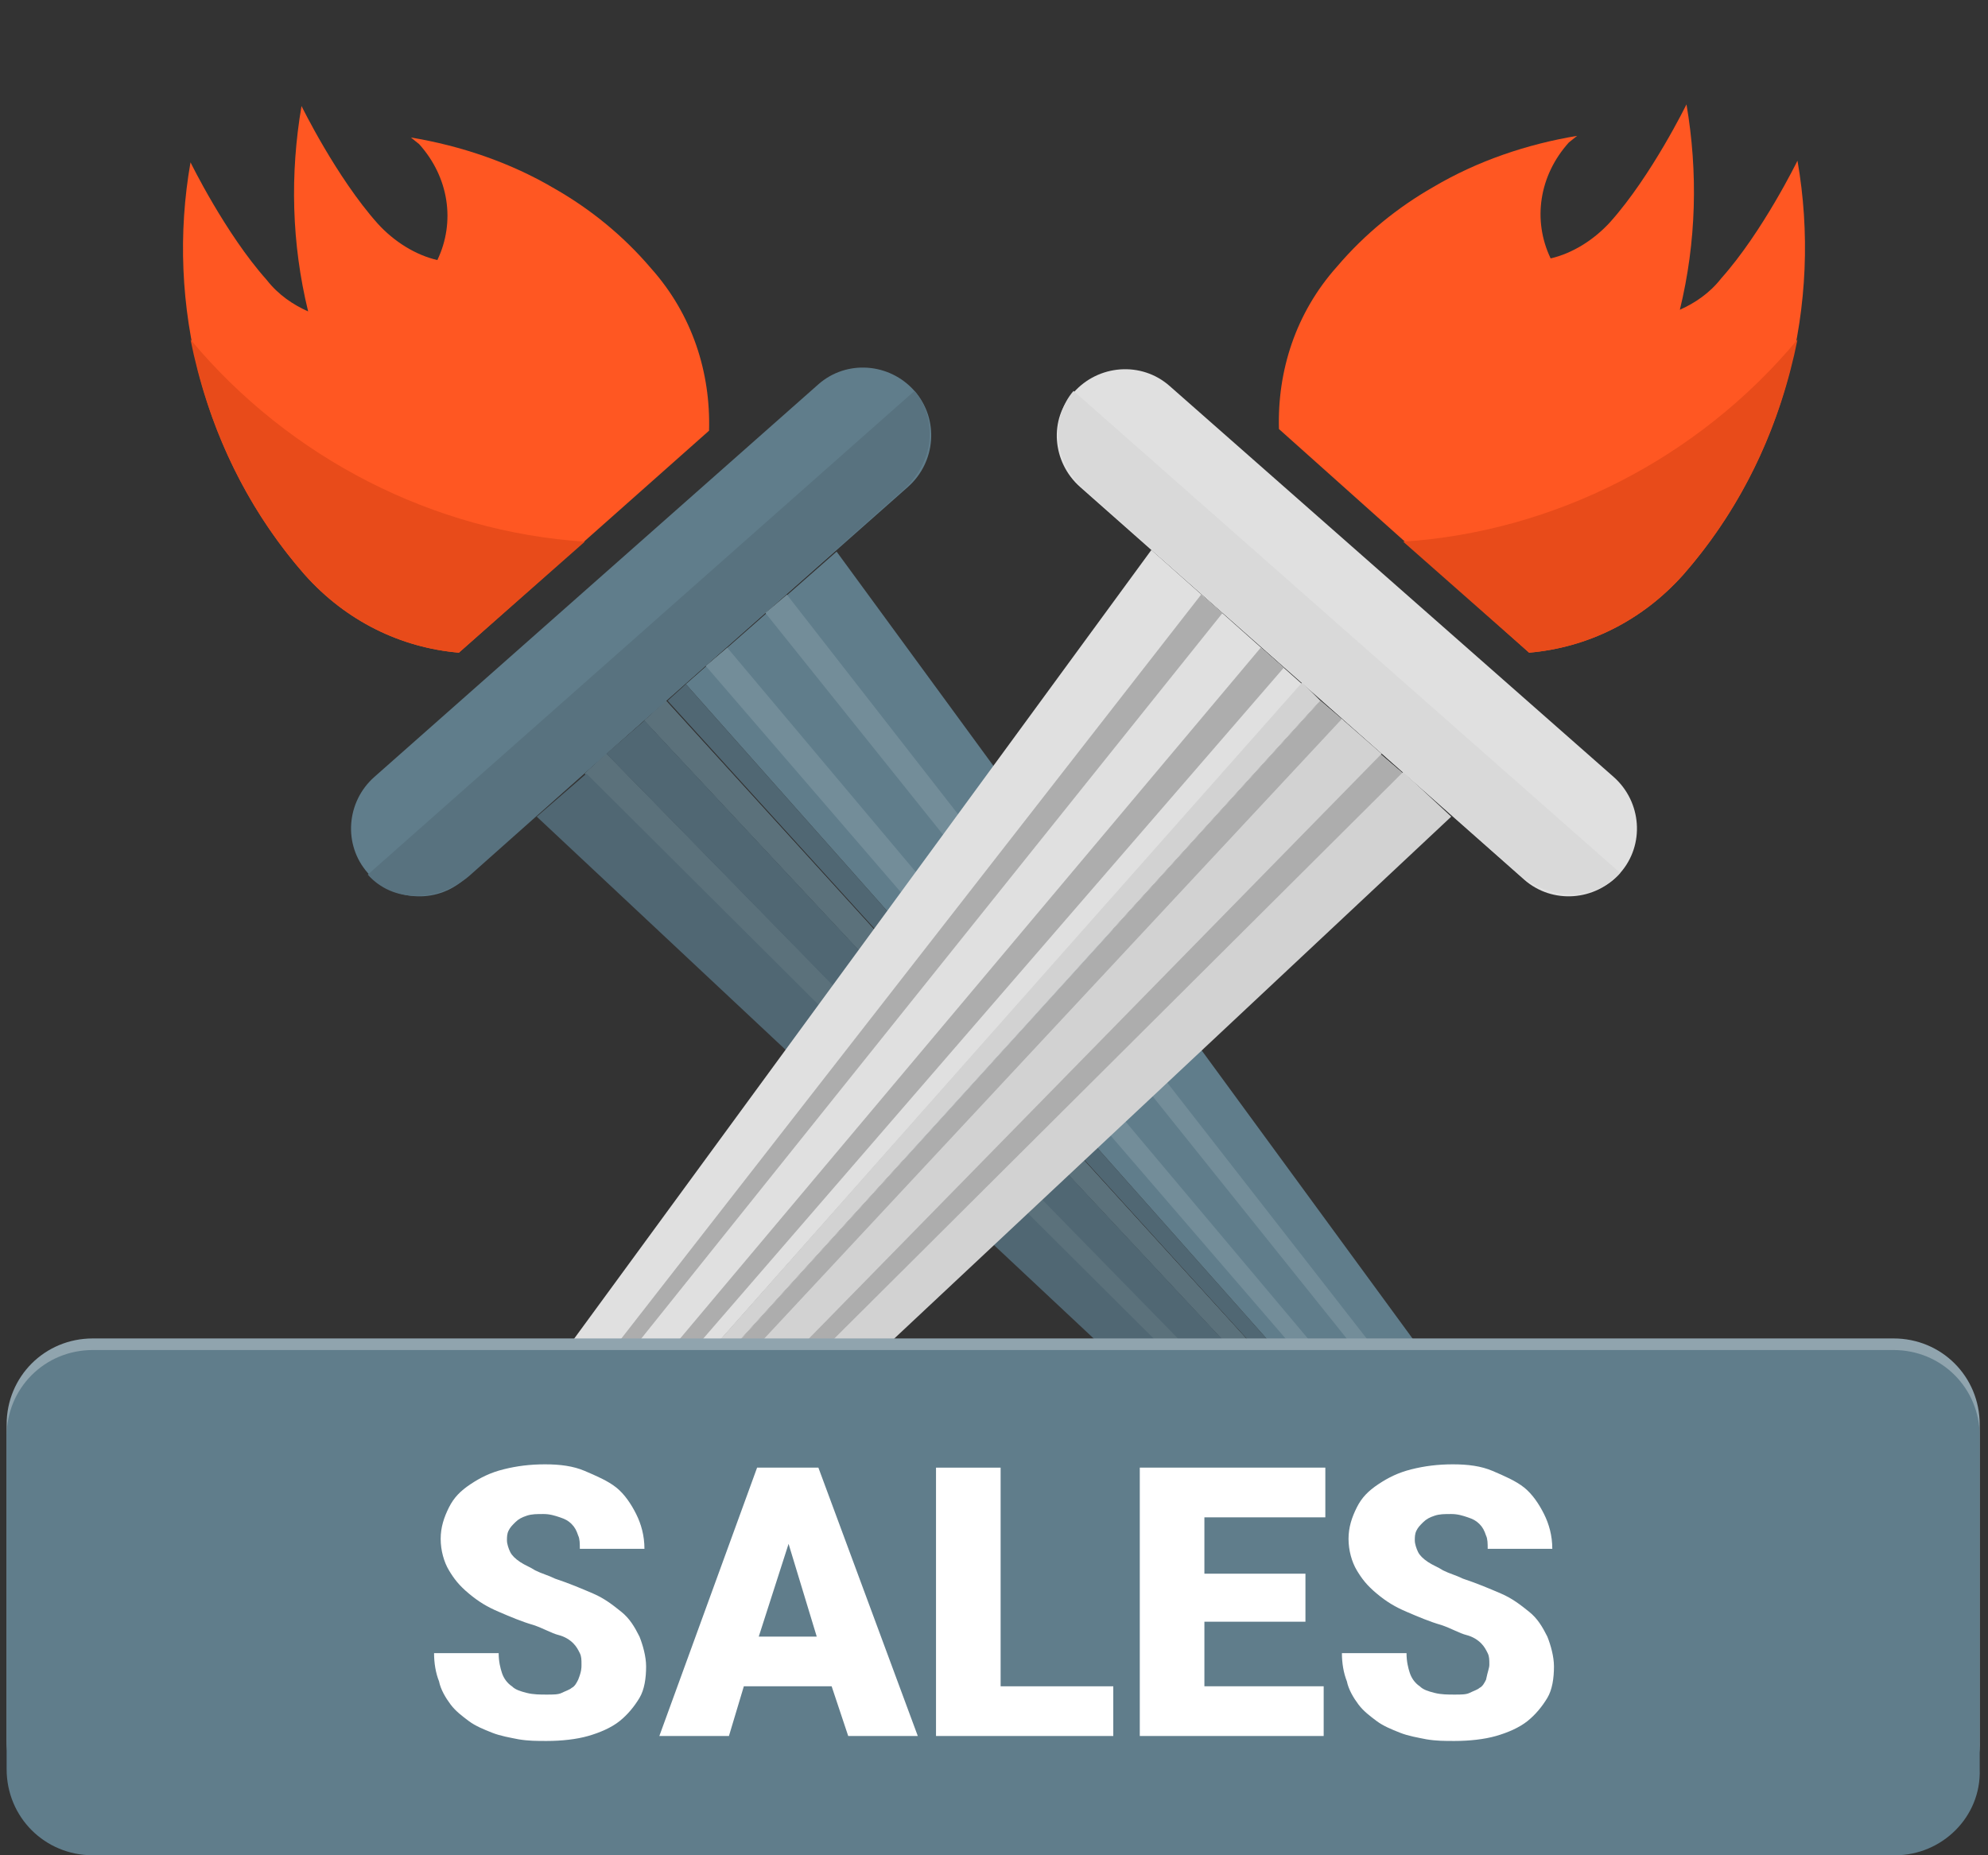 <?xml version="1.0" encoding="utf-8"?>
<!-- Generator: Adobe Illustrator 19.1.0, SVG Export Plug-In . SVG Version: 6.00 Build 0)  -->
<!DOCTYPE svg PUBLIC "-//W3C//DTD SVG 1.1//EN" "http://www.w3.org/Graphics/SVG/1.1/DTD/svg11.dtd">
<svg version="1.1" id="Layer_1" xmlns="http://www.w3.org/2000/svg" xmlns:xlink="http://www.w3.org/1999/xlink" x="0px" y="0px"
	 viewBox="0 0 120 112" enable-background="new 0 0 120 112" xml:space="preserve">
<rect x="0" y="0" width="120" height="112" fill="#333333" stroke="none"/>
<g>
	<path fill="#607D8B" d="M54.8,29.4L28,53.1c-1.7,1.5-4.3,1.3-5.8-0.4l0,0c-1.5-1.7-1.3-4.3,0.4-5.8l26.8-23.7
		c1.7-1.5,4.3-1.3,5.8,0.4l0,0C56.7,25.3,56.5,27.9,54.8,29.4z"/>
	<path fill="#607D8B" d="M88.4,98.4c-0.3,0.1-0.6,0.1-1,0.1L35.3,46.7l1.3-1.2L88.4,98.4z"/>
	<path fill="#607D8B" d="M90.4,97.5c-0.2,0.2-0.4,0.3-0.7,0.4L38.9,43.5l1.3-1.2L90.4,97.5z"/>
	<path fill="#607D8B" d="M92.7,93.8c-0.1,0.3-0.1,0.6-0.2,0.9c-0.1,0.5-0.4,0.9-0.6,1.3c-0.1,0.2-0.3,0.4-0.5,0.6
		c-0.1,0.2-0.3,0.3-0.5,0.5h0L41.4,41.3l9.1-8l41.2,56.3C92.7,90.8,93,92.4,92.7,93.8z"/>
	<path fill="#5B717B" d="M88.4,98.4c-0.3,0.1-0.6,0.1-1,0.1L35.3,46.7l1.3-1.2L88.4,98.4z"/>
	<path fill="#5B717B" d="M90.4,97.5c-0.2,0.2-0.4,0.3-0.7,0.4L38.9,43.5l1.3-1.2L90.4,97.5z"/>
	<path fill="#738D99" d="M43.9,39.1l47.9,57c-0.1,0.2-0.3,0.4-0.5,0.6L42.6,40.2L43.9,39.1z"/>
	<path fill="#738D99" d="M47.5,35.9l45.2,58c0,0.3-0.1,0.6-0.2,0.9L46.2,37L47.5,35.9z"/>
	<path fill="#58727F" d="M55.2,23.6c0.7,0.8,1,1.9,0.9,3c-0.1,1.1-0.7,2.2-1.6,3L28.3,52.9c-1.9,1.6-4.6,1.6-6.1-0.1L55.2,23.6z"/>
	<path fill="#506773" d="M90.9,97.1c-0.2,0.1-0.3,0.3-0.5,0.4L40.3,42.3l1.1-1L90.9,97.1z"/>
	<path fill="#506773" d="M89.7,97.9c-0.4,0.2-0.9,0.4-1.4,0.5L36.6,45.5l2.3-2L89.7,97.9z"/>
	<path fill="#506773" d="M87.4,98.5c-1.5,0.1-3-0.4-4.1-1.5L32.4,49.3l3-2.6L87.4,98.5z"/>
	<path fill="#FF5722" d="M18.4,34.7c2.5,2.8,5.8,4.4,9.3,4.7l15.1-13.4c0.1-3.5-1-7-3.5-9.8c-1.7-2-3.7-3.6-5.8-4.8
		c-2.7-1.6-5.7-2.6-8.7-3.1l0.5,0.4c1.8,2,2.2,4.7,1.1,7c-1.3-0.3-2.6-1.1-3.6-2.2c-2.5-2.8-4.6-7.1-4.6-7.1
		c-0.7,4.1-0.6,8.3,0.4,12.4c-0.9-0.4-1.8-1-2.5-1.9c-2.5-2.8-4.6-7.1-4.6-7.1C10,18.3,12.2,27.6,18.4,34.7z"/>
	<path fill="#E84B1A" d="M18.4,34.7c2.5,2.8,5.8,4.4,9.3,4.7l7.6-6.7c-9.1-0.6-17.8-5-23.8-12.2C12.5,25.5,14.7,30.5,18.4,34.7z"/>
	<path fill="#E0E0E0" d="M65.2,29.4L92,53.1c1.7,1.5,4.3,1.3,5.8-0.4l0,0c1.5-1.7,1.3-4.3-0.4-5.8L70.6,23.3
		c-1.7-1.5-4.3-1.3-5.8,0.4l0,0C63.3,25.3,63.5,27.9,65.2,29.4z"/>
	<path fill="#E0E0E0" d="M78.6,41.3L29.1,97.1h0c-0.2-0.2-0.3-0.3-0.5-0.5c-0.2-0.2-0.3-0.4-0.5-0.6c-0.3-0.4-0.5-0.8-0.6-1.3
		c-0.1-0.3-0.2-0.6-0.2-0.9c-0.2-1.4,0.1-3,1-4.3l41.2-56.3L78.6,41.3z"/>
	<path fill="#E0E0E0" d="M81.1,43.5L30.3,97.9c-0.2-0.1-0.4-0.2-0.7-0.4l50.1-55.2L81.1,43.5z"/>
	<path fill="#E0E0E0" d="M84.7,46.7L32.6,98.5c-0.3,0-0.7,0-1-0.1l51.7-52.9L84.7,46.7z"/>
	<path fill="#ADADAD" d="M84.7,46.7L32.6,98.5c-0.3,0-0.7,0-1-0.1l51.7-52.9L84.7,46.7z"/>
	<path fill="#ADADAD" d="M81.1,43.5L30.3,97.9c-0.2-0.1-0.4-0.2-0.7-0.4l50.1-55.2L81.1,43.5z"/>
	<path fill="#ADADAD" d="M76.1,39.1l-47.9,57c0.1,0.2,0.3,0.4,0.5,0.6l48.8-56.4L76.1,39.1z"/>
	<path fill="#ADADAD" d="M72.5,35.9l-45.2,58c0,0.3,0.1,0.6,0.2,0.9L73.8,37L72.5,35.9z"/>
	<path fill="#D9D9D9" d="M64.8,23.6c-0.7,0.8-1,1.9-0.9,3c0.1,1.1,0.7,2.2,1.6,3l26.2,23.2c1.9,1.6,4.6,1.6,6.1-0.1L64.8,23.6z"/>
	<path fill="#D2D2D2" d="M79.7,42.3L29.6,97.5c-0.2-0.1-0.3-0.2-0.5-0.4l49.5-55.9L79.7,42.3z"/>
	<path fill="#D2D2D2" d="M83.4,45.5L31.6,98.4c-0.5-0.1-0.9-0.3-1.4-0.5l50.8-54.5L83.4,45.5z"/>
	<path fill="#D2D2D2" d="M87.6,49.3L36.7,97c-1.1,1.1-2.6,1.6-4.1,1.5l52.1-51.9L87.6,49.3z"/>
	<path fill="#FF5722" d="M101.6,34.7c-2.5,2.8-5.8,4.4-9.3,4.7L77.2,25.9c-0.1-3.5,1-7,3.5-9.8c1.7-2,3.7-3.6,5.8-4.8
		c2.7-1.6,5.7-2.6,8.7-3.1l-0.5,0.4c-1.8,2-2.2,4.7-1.1,7c1.3-0.3,2.6-1.1,3.6-2.2c2.5-2.8,4.6-7.1,4.6-7.1
		c0.7,4.1,0.6,8.3-0.4,12.4c0.9-0.4,1.8-1,2.5-1.9c2.5-2.8,4.6-7.1,4.6-7.1C110,18.3,107.8,27.6,101.6,34.7z"/>
	<path fill="#E84B1A" d="M101.6,34.7c-2.5,2.8-5.8,4.4-9.3,4.7l-7.6-6.7c9.1-0.6,17.8-5,23.8-12.2C107.5,25.5,105.3,30.5,101.6,34.7
		z"/>
</g>
<path fill="#90A4AE" d="M114.4,110.3H5.6c-2.9,0-5.2-2.3-5.2-5.2V86c0-2.9,2.3-5.2,5.2-5.2h108.7c2.9,0,5.2,2.3,5.2,5.2v19.1
	C119.6,108,117.2,110.3,114.4,110.3z"/>
<path fill="#607D8B" d="M114.4,112H5.6c-2.9,0-5.2-2.3-5.2-5.2V86.7c0-2.9,2.3-5.2,5.2-5.2h108.7c2.9,0,5.2,2.3,5.2,5.2v20.1
	C119.6,109.7,117.2,112,114.4,112z"/>
<g>
	<path fill="#FFFFFF" d="M35.1,100.5c0-0.3,0-0.5-0.1-0.7s-0.2-0.4-0.4-0.6c-0.2-0.2-0.5-0.4-0.9-0.5s-0.9-0.4-1.5-0.6
		c-0.7-0.2-1.4-0.5-2.1-0.8c-0.7-0.3-1.2-0.6-1.8-1.1s-0.9-0.9-1.2-1.4c-0.3-0.5-0.5-1.2-0.5-1.9c0-0.7,0.2-1.3,0.5-1.9
		c0.3-0.6,0.7-1,1.3-1.4c0.6-0.4,1.2-0.7,2-0.9s1.6-0.3,2.5-0.3c0.9,0,1.7,0.1,2.4,0.4s1.4,0.6,1.9,1c0.5,0.4,0.9,1,1.2,1.6
		s0.5,1.3,0.5,2.1h-3.9c0-0.3,0-0.6-0.1-0.8c-0.1-0.3-0.2-0.5-0.4-0.7c-0.2-0.2-0.4-0.3-0.7-0.4s-0.6-0.2-1-0.2c-0.4,0-0.7,0-1,0.1
		s-0.5,0.2-0.7,0.4c-0.2,0.2-0.3,0.3-0.4,0.5c-0.1,0.2-0.1,0.4-0.1,0.6c0,0.2,0.1,0.5,0.2,0.7s0.3,0.4,0.6,0.6
		c0.3,0.2,0.6,0.3,0.9,0.5c0.4,0.2,0.8,0.3,1.2,0.5c0.9,0.3,1.6,0.6,2.3,0.9s1.2,0.7,1.7,1.1c0.5,0.4,0.8,0.9,1.1,1.5
		c0.2,0.5,0.4,1.2,0.4,1.8c0,0.7-0.1,1.4-0.4,1.9s-0.7,1-1.2,1.4c-0.5,0.4-1.2,0.7-1.9,0.9c-0.7,0.2-1.6,0.3-2.5,0.3
		c-0.6,0-1.1,0-1.7-0.1c-0.5-0.1-1.1-0.2-1.6-0.4s-1-0.4-1.4-0.7c-0.4-0.3-0.8-0.6-1.1-1c-0.3-0.4-0.6-0.9-0.7-1.4
		c-0.2-0.5-0.3-1.1-0.3-1.7h3.9c0,0.5,0.1,0.9,0.2,1.2s0.3,0.6,0.6,0.8c0.2,0.2,0.5,0.3,0.9,0.4s0.8,0.1,1.2,0.1
		c0.4,0,0.7,0,0.9-0.1s0.5-0.2,0.6-0.3c0.2-0.1,0.3-0.3,0.4-0.5C35.1,100.9,35.1,100.7,35.1,100.5z"/>
	<path fill="#FFFFFF" d="M50.2,101.8h-5.3l-0.9,3h-4.2l5.9-16.2h3.7l6,16.2h-4.2L50.2,101.8z M45.8,98.8h3.5l-1.7-5.6L45.8,98.8z"/>
	<path fill="#FFFFFF" d="M60.4,101.8h6.8v3H56.5V88.6h3.9V101.8z"/>
	<path fill="#FFFFFF" d="M78.8,97.9h-6.1v3.9h7.2v3H68.8V88.6H80v3h-7.3V95h6.1V97.9z"/>
	<path fill="#FFFFFF" d="M89.9,100.5c0-0.3,0-0.5-0.1-0.7s-0.2-0.4-0.4-0.6c-0.2-0.2-0.5-0.4-0.9-0.5s-0.9-0.4-1.5-0.6
		c-0.7-0.2-1.4-0.5-2.1-0.8c-0.7-0.3-1.2-0.6-1.8-1.1s-0.9-0.9-1.2-1.4c-0.3-0.5-0.5-1.2-0.5-1.9c0-0.7,0.2-1.3,0.5-1.9
		c0.3-0.6,0.7-1,1.3-1.4c0.6-0.4,1.2-0.7,2-0.9s1.6-0.3,2.5-0.3c0.9,0,1.7,0.1,2.4,0.4s1.4,0.6,1.9,1c0.5,0.4,0.9,1,1.2,1.6
		s0.5,1.3,0.5,2.1h-3.9c0-0.3,0-0.6-0.1-0.8c-0.1-0.3-0.2-0.5-0.4-0.7c-0.2-0.2-0.4-0.3-0.7-0.4s-0.6-0.2-1-0.2c-0.4,0-0.7,0-1,0.1
		s-0.5,0.2-0.7,0.4c-0.2,0.2-0.3,0.3-0.4,0.5c-0.1,0.2-0.1,0.4-0.1,0.6c0,0.2,0.1,0.5,0.2,0.7s0.3,0.4,0.6,0.6
		c0.3,0.2,0.6,0.3,0.9,0.5c0.4,0.2,0.8,0.3,1.2,0.5c0.9,0.3,1.6,0.6,2.3,0.9s1.2,0.7,1.7,1.1c0.5,0.4,0.8,0.9,1.1,1.5
		c0.2,0.5,0.4,1.2,0.4,1.8c0,0.7-0.1,1.4-0.4,1.9s-0.7,1-1.2,1.4c-0.5,0.4-1.2,0.7-1.9,0.9c-0.7,0.2-1.6,0.3-2.5,0.3
		c-0.6,0-1.1,0-1.7-0.1c-0.5-0.1-1.1-0.2-1.6-0.4s-1-0.4-1.4-0.7c-0.4-0.3-0.8-0.6-1.1-1c-0.3-0.4-0.6-0.9-0.7-1.4
		c-0.2-0.5-0.3-1.1-0.3-1.7h3.9c0,0.5,0.1,0.9,0.2,1.2s0.3,0.6,0.6,0.8c0.2,0.2,0.5,0.3,0.9,0.4s0.8,0.1,1.2,0.1
		c0.4,0,0.7,0,0.9-0.1s0.5-0.2,0.6-0.3c0.2-0.1,0.3-0.3,0.4-0.5C89.8,100.9,89.9,100.7,89.9,100.5z"/>
</g>
</svg>
